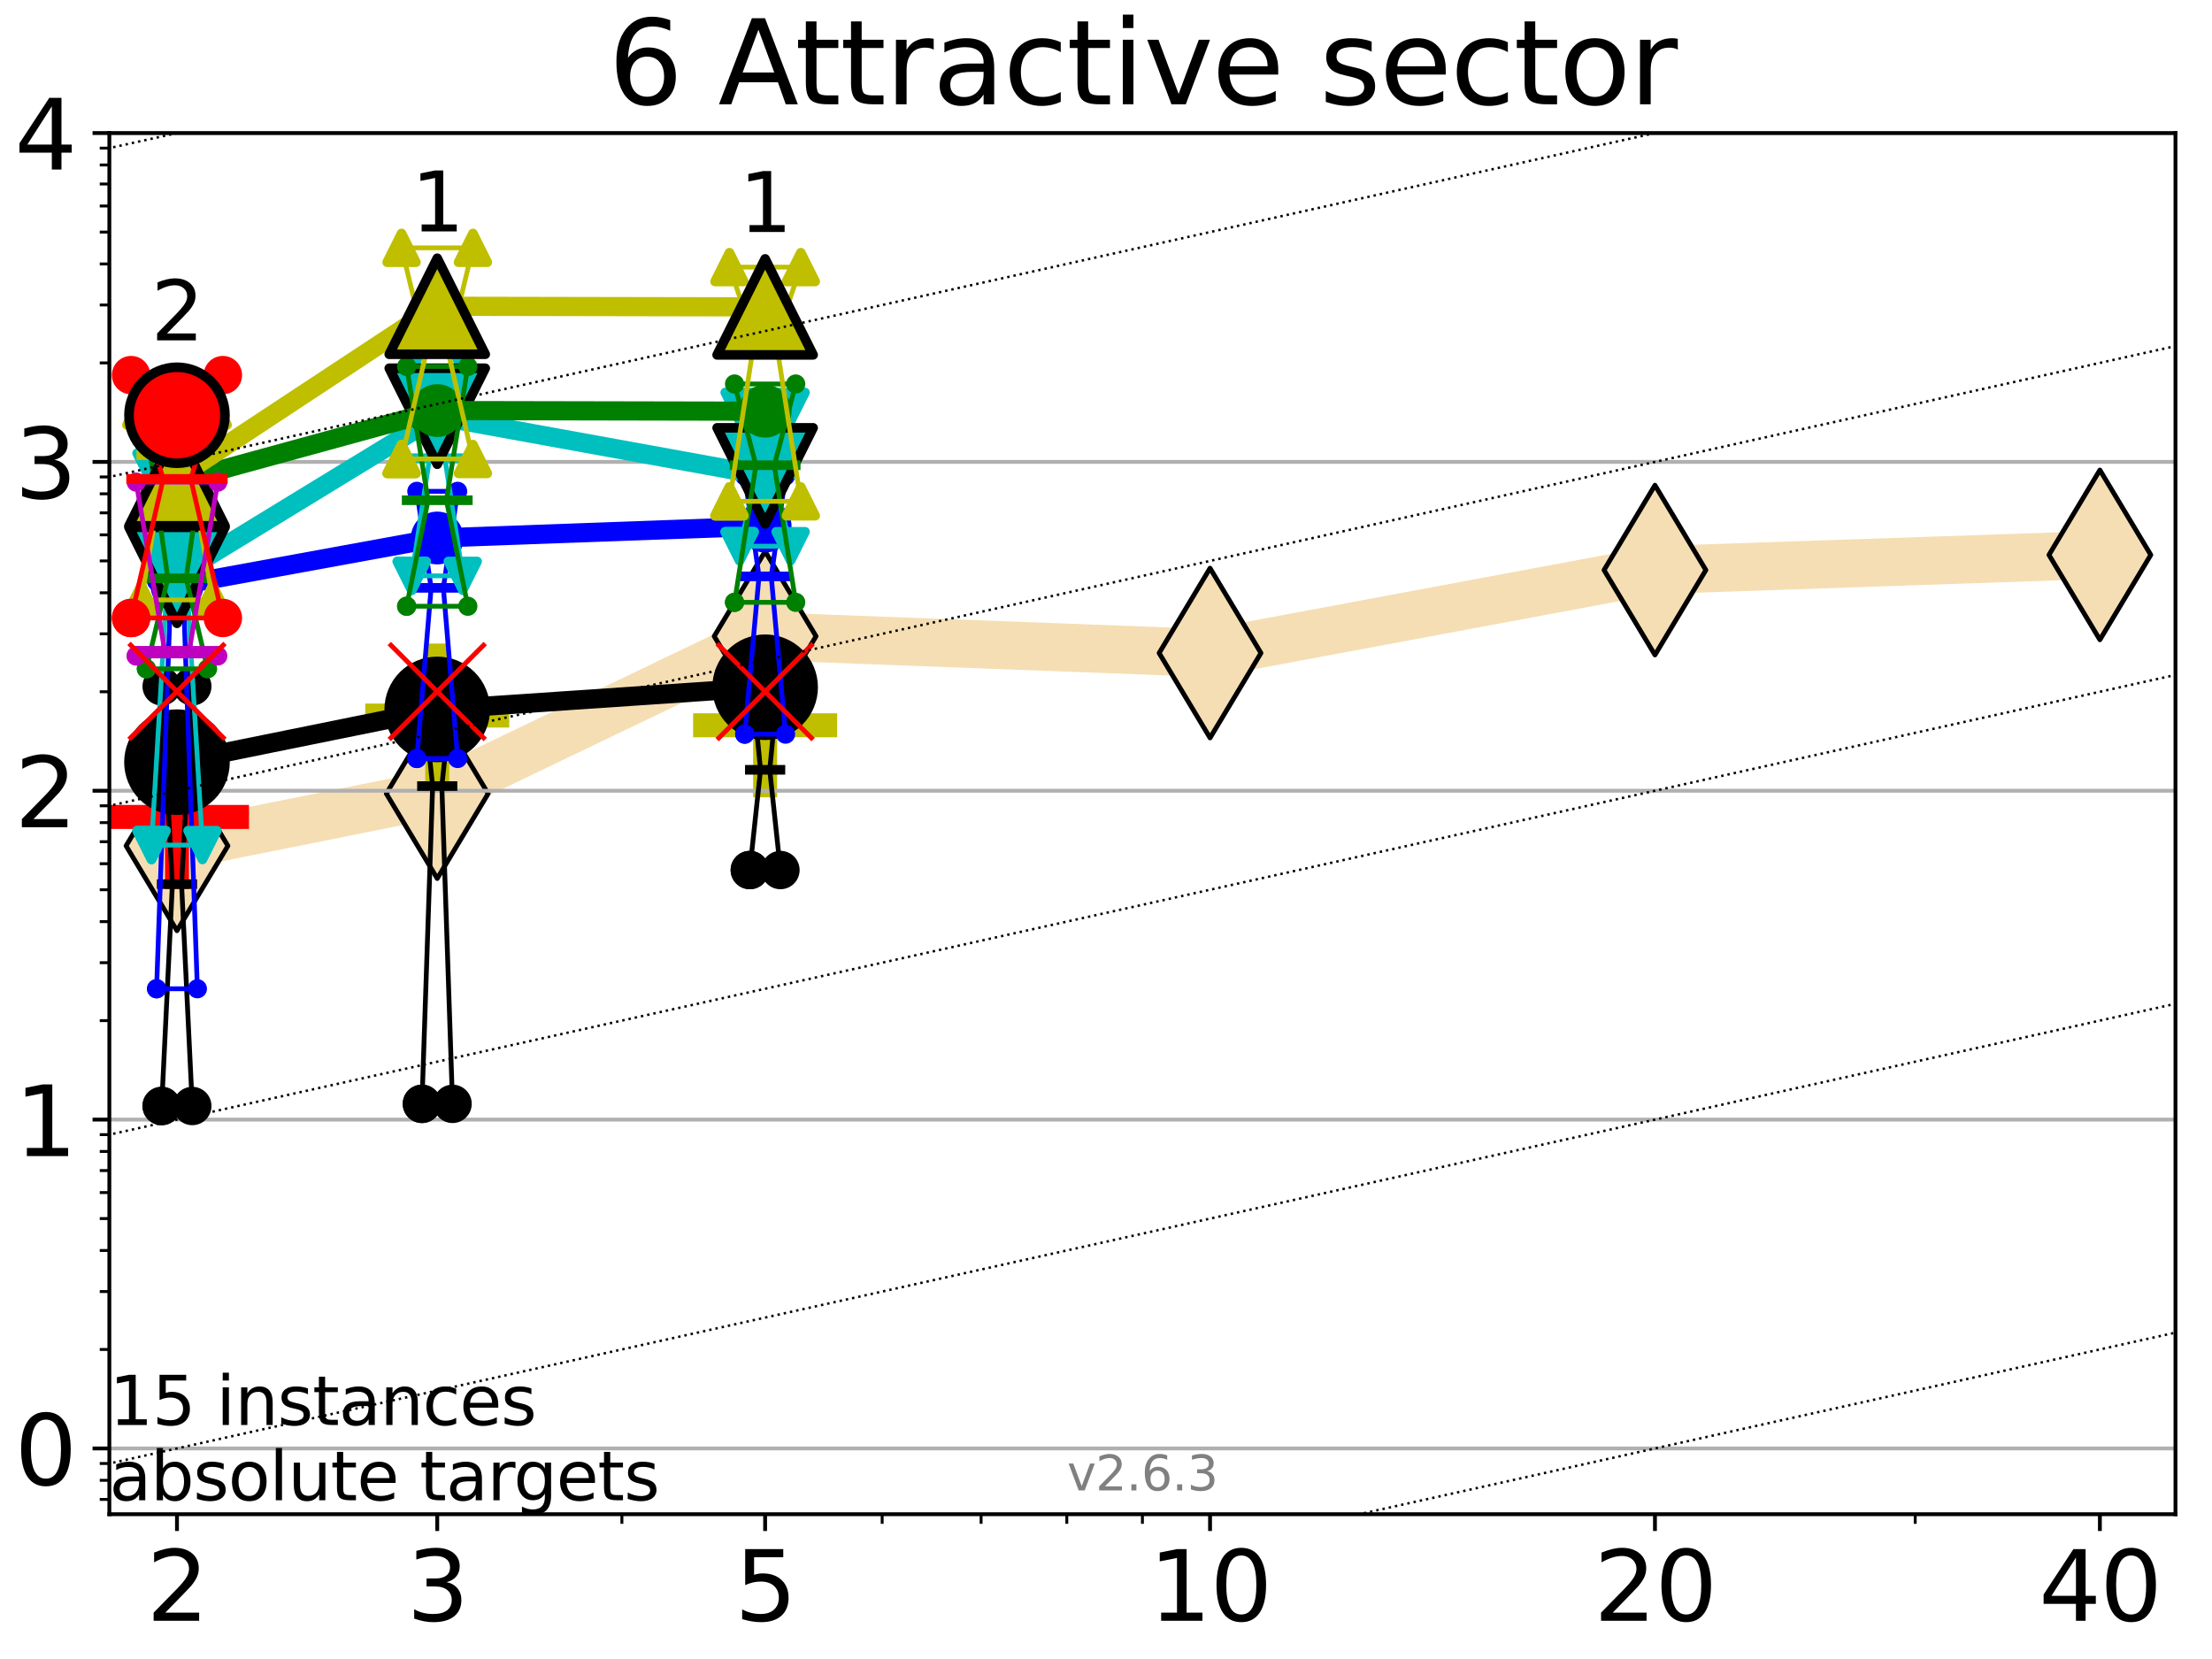 <?xml version="1.0" encoding="utf-8" standalone="no"?>
<!DOCTYPE svg PUBLIC "-//W3C//DTD SVG 1.1//EN"
  "http://www.w3.org/Graphics/SVG/1.1/DTD/svg11.dtd">
<svg xmlns:xlink="http://www.w3.org/1999/xlink" width="460.8pt" height="345.6pt" viewBox="0 0 460.8 345.6" xmlns="http://www.w3.org/2000/svg" version="1.1">
 <defs>
  <style type="text/css">*{stroke-linejoin: round; stroke-linecap: butt}</style>
 </defs>
 <g id="figure_1">
  <g id="patch_1">
   <path d="M 0 345.6 
L 460.8 345.6 
L 460.8 0 
L 0 0 
z
" style="fill: #ffffff"/>
  </g>
  <g id="axes_1">
   <g id="patch_2">
    <path d="M 22.78 315.44 
L 453.192 315.44 
L 453.192 27.72 
L 22.78 27.72 
z
" style="fill: #ffffff"/>
   </g>
   <g id="line2d_1">
    <path d="M 36.868 176.203 
L 91.085 165.331 
L 159.39 132.544 
L 252.074 136.04 
L 344.758 118.757 
L 437.443 115.596 
" clip-path="url(#p26d5bc276c)" style="fill: none; stroke: #f5deb3; stroke-width: 10; stroke-linecap: square"/>
    <defs>
     <path id="mc017ef6d1c" d="M -0 17.678 
L 10.607 0 
L 0 -17.678 
L -10.607 -0 
z
" style="stroke: #000000; stroke-linejoin: miter"/>
    </defs>
    <g clip-path="url(#p26d5bc276c)">
     <use xlink:href="#mc017ef6d1c" x="36.868" y="176.203" style="fill: #f5deb3; stroke: #000000; stroke-linejoin: miter"/>
     <use xlink:href="#mc017ef6d1c" x="91.085" y="165.331" style="fill: #f5deb3; stroke: #000000; stroke-linejoin: miter"/>
     <use xlink:href="#mc017ef6d1c" x="159.39" y="132.544" style="fill: #f5deb3; stroke: #000000; stroke-linejoin: miter"/>
     <use xlink:href="#mc017ef6d1c" x="252.074" y="136.04" style="fill: #f5deb3; stroke: #000000; stroke-linejoin: miter"/>
     <use xlink:href="#mc017ef6d1c" x="344.758" y="118.757" style="fill: #f5deb3; stroke: #000000; stroke-linejoin: miter"/>
     <use xlink:href="#mc017ef6d1c" x="437.443" y="115.596" style="fill: #f5deb3; stroke: #000000; stroke-linejoin: miter"/>
    </g>
   </g>
   <g id="line2d_2">
    <defs>
     <path id="m8ef478db55" d="M -15 0 
L 15 0 
M 0 15 
L 0 -15 
" style="stroke: #ff0000; stroke-width: 5"/>
    </defs>
    <g clip-path="url(#p26d5bc276c)">
     <use xlink:href="#m8ef478db55" x="36.868" y="170.184" style="fill: #ff0000; stroke: #ff0000; stroke-width: 5"/>
    </g>
   </g>
   <g id="line2d_3">
    <defs>
     <path id="ma204ded22f" d="M -15 0 
L 15 0 
M 0 15 
L 0 -15 
" style="stroke: #bfbf00; stroke-width: 5"/>
    </defs>
    <g clip-path="url(#p26d5bc276c)">
     <use xlink:href="#ma204ded22f" x="91.085" y="149.06" style="fill: #bfbf00; stroke: #bfbf00; stroke-width: 5"/>
    </g>
   </g>
   <g id="line2d_4">
    <g clip-path="url(#p26d5bc276c)">
     <use xlink:href="#ma204ded22f" x="159.39" y="151.083" style="fill: #bfbf00; stroke: #bfbf00; stroke-width: 5"/>
    </g>
   </g>
   <g id="matplotlib.axis_1">
    <g id="xtick_1">
     <g id="line2d_5">
      <defs>
       <path id="m594b803f61" d="M 0 0 
L 0 3.5 
" style="stroke: #000000; stroke-width: 0.8"/>
      </defs>
      <g>
       <use xlink:href="#m594b803f61" x="36.868" y="315.44" style="stroke: #000000; stroke-width: 0.8"/>
      </g>
     </g>
     <g id="text_1">
      <!-- 2 -->
      <g transform="translate(30.506 337.637) scale(0.2 -0.2)">
       <defs>
        <path id="DejaVuSans-32" d="M 1228 531 
L 3431 531 
L 3431 0 
L 469 0 
L 469 531 
Q 828 903 1448 1529 
Q 2069 2156 2228 2338 
Q 2531 2678 2651 2914 
Q 2772 3150 2772 3378 
Q 2772 3750 2511 3984 
Q 2250 4219 1831 4219 
Q 1534 4219 1204 4116 
Q 875 4013 500 3803 
L 500 4441 
Q 881 4594 1212 4672 
Q 1544 4750 1819 4750 
Q 2544 4750 2975 4387 
Q 3406 4025 3406 3419 
Q 3406 3131 3298 2873 
Q 3191 2616 2906 2266 
Q 2828 2175 2409 1742 
Q 1991 1309 1228 531 
z
" transform="scale(0.016)"/>
       </defs>
       <use xlink:href="#DejaVuSans-32"/>
      </g>
     </g>
    </g>
    <g id="xtick_2">
     <g id="line2d_6">
      <g>
       <use xlink:href="#m594b803f61" x="91.085" y="315.44" style="stroke: #000000; stroke-width: 0.8"/>
      </g>
     </g>
     <g id="text_2">
      <!-- 3 -->
      <g transform="translate(84.723 337.637) scale(0.2 -0.2)">
       <defs>
        <path id="DejaVuSans-33" d="M 2597 2516 
Q 3050 2419 3304 2112 
Q 3559 1806 3559 1356 
Q 3559 666 3084 287 
Q 2609 -91 1734 -91 
Q 1441 -91 1130 -33 
Q 819 25 488 141 
L 488 750 
Q 750 597 1062 519 
Q 1375 441 1716 441 
Q 2309 441 2620 675 
Q 2931 909 2931 1356 
Q 2931 1769 2642 2001 
Q 2353 2234 1838 2234 
L 1294 2234 
L 1294 2753 
L 1863 2753 
Q 2328 2753 2575 2939 
Q 2822 3125 2822 3475 
Q 2822 3834 2567 4026 
Q 2313 4219 1838 4219 
Q 1578 4219 1281 4162 
Q 984 4106 628 3988 
L 628 4550 
Q 988 4650 1302 4700 
Q 1616 4750 1894 4750 
Q 2613 4750 3031 4423 
Q 3450 4097 3450 3541 
Q 3450 3153 3228 2886 
Q 3006 2619 2597 2516 
z
" transform="scale(0.016)"/>
       </defs>
       <use xlink:href="#DejaVuSans-33"/>
      </g>
     </g>
    </g>
    <g id="xtick_3">
     <g id="line2d_7">
      <g>
       <use xlink:href="#m594b803f61" x="159.39" y="315.44" style="stroke: #000000; stroke-width: 0.8"/>
      </g>
     </g>
     <g id="text_3">
      <!-- 5 -->
      <g transform="translate(153.028 337.637) scale(0.2 -0.2)">
       <defs>
        <path id="DejaVuSans-35" d="M 691 4666 
L 3169 4666 
L 3169 4134 
L 1269 4134 
L 1269 2991 
Q 1406 3038 1543 3061 
Q 1681 3084 1819 3084 
Q 2600 3084 3056 2656 
Q 3513 2228 3513 1497 
Q 3513 744 3044 326 
Q 2575 -91 1722 -91 
Q 1428 -91 1123 -41 
Q 819 9 494 109 
L 494 744 
Q 775 591 1075 516 
Q 1375 441 1709 441 
Q 2250 441 2565 725 
Q 2881 1009 2881 1497 
Q 2881 1984 2565 2268 
Q 2250 2553 1709 2553 
Q 1456 2553 1204 2497 
Q 953 2441 691 2322 
L 691 4666 
z
" transform="scale(0.016)"/>
       </defs>
       <use xlink:href="#DejaVuSans-35"/>
      </g>
     </g>
    </g>
    <g id="xtick_4">
     <g id="line2d_8">
      <g>
       <use xlink:href="#m594b803f61" x="252.074" y="315.44" style="stroke: #000000; stroke-width: 0.8"/>
      </g>
     </g>
     <g id="text_4">
      <!-- 10 -->
      <g transform="translate(239.349 337.637) scale(0.2 -0.2)">
       <defs>
        <path id="DejaVuSans-31" d="M 794 531 
L 1825 531 
L 1825 4091 
L 703 3866 
L 703 4441 
L 1819 4666 
L 2450 4666 
L 2450 531 
L 3481 531 
L 3481 0 
L 794 0 
L 794 531 
z
" transform="scale(0.016)"/>
        <path id="DejaVuSans-30" d="M 2034 4250 
Q 1547 4250 1301 3770 
Q 1056 3291 1056 2328 
Q 1056 1369 1301 889 
Q 1547 409 2034 409 
Q 2525 409 2770 889 
Q 3016 1369 3016 2328 
Q 3016 3291 2770 3770 
Q 2525 4250 2034 4250 
z
M 2034 4750 
Q 2819 4750 3233 4129 
Q 3647 3509 3647 2328 
Q 3647 1150 3233 529 
Q 2819 -91 2034 -91 
Q 1250 -91 836 529 
Q 422 1150 422 2328 
Q 422 3509 836 4129 
Q 1250 4750 2034 4750 
z
" transform="scale(0.016)"/>
       </defs>
       <use xlink:href="#DejaVuSans-31"/>
       <use xlink:href="#DejaVuSans-30" x="63.623"/>
      </g>
     </g>
    </g>
    <g id="xtick_5">
     <g id="line2d_9">
      <g>
       <use xlink:href="#m594b803f61" x="344.758" y="315.44" style="stroke: #000000; stroke-width: 0.8"/>
      </g>
     </g>
     <g id="text_5">
      <!-- 20 -->
      <g transform="translate(332.033 337.637) scale(0.2 -0.2)">
       <use xlink:href="#DejaVuSans-32"/>
       <use xlink:href="#DejaVuSans-30" x="63.623"/>
      </g>
     </g>
    </g>
    <g id="xtick_6">
     <g id="line2d_10">
      <g>
       <use xlink:href="#m594b803f61" x="437.443" y="315.44" style="stroke: #000000; stroke-width: 0.8"/>
      </g>
     </g>
     <g id="text_6">
      <!-- 40 -->
      <g transform="translate(424.718 337.637) scale(0.2 -0.2)">
       <defs>
        <path id="DejaVuSans-34" d="M 2419 4116 
L 825 1625 
L 2419 1625 
L 2419 4116 
z
M 2253 4666 
L 3047 4666 
L 3047 1625 
L 3713 1625 
L 3713 1100 
L 3047 1100 
L 3047 0 
L 2419 0 
L 2419 1100 
L 313 1100 
L 313 1709 
L 2253 4666 
z
" transform="scale(0.016)"/>
       </defs>
       <use xlink:href="#DejaVuSans-34"/>
       <use xlink:href="#DejaVuSans-30" x="63.623"/>
      </g>
     </g>
    </g>
    <g id="xtick_7">
     <g id="line2d_11">
      <defs>
       <path id="m76b0dffc71" d="M 0 0 
L 0 2 
" style="stroke: #000000; stroke-width: 0.6"/>
      </defs>
      <g>
       <use xlink:href="#m76b0dffc71" x="129.552" y="315.44" style="stroke: #000000; stroke-width: 0.6"/>
      </g>
     </g>
    </g>
    <g id="xtick_8">
     <g id="line2d_12">
      <g>
       <use xlink:href="#m76b0dffc71" x="183.769" y="315.44" style="stroke: #000000; stroke-width: 0.6"/>
      </g>
     </g>
    </g>
    <g id="xtick_9">
     <g id="line2d_13">
      <g>
       <use xlink:href="#m76b0dffc71" x="204.381" y="315.44" style="stroke: #000000; stroke-width: 0.6"/>
      </g>
     </g>
    </g>
    <g id="xtick_10">
     <g id="line2d_14">
      <g>
       <use xlink:href="#m76b0dffc71" x="222.237" y="315.44" style="stroke: #000000; stroke-width: 0.6"/>
      </g>
     </g>
    </g>
    <g id="xtick_11">
     <g id="line2d_15">
      <g>
       <use xlink:href="#m76b0dffc71" x="237.986" y="315.44" style="stroke: #000000; stroke-width: 0.6"/>
      </g>
     </g>
    </g>
    <g id="xtick_12">
     <g id="line2d_16">
      <g>
       <use xlink:href="#m76b0dffc71" x="398.975" y="315.44" style="stroke: #000000; stroke-width: 0.6"/>
      </g>
     </g>
    </g>
   </g>
   <g id="matplotlib.axis_2">
    <g id="ytick_1">
     <g id="line2d_17">
      <path d="M 22.78 301.739 
L 453.192 301.739 
" clip-path="url(#p26d5bc276c)" style="fill: none; stroke: #b0b0b0; stroke-width: 0.8; stroke-linecap: square"/>
     </g>
     <g id="line2d_18">
      <defs>
       <path id="m2effa3690f" d="M 0 0 
L -3.5 0 
" style="stroke: #000000; stroke-width: 0.8"/>
      </defs>
      <g>
       <use xlink:href="#m2effa3690f" x="22.78" y="301.739" style="stroke: #000000; stroke-width: 0.8"/>
      </g>
     </g>
     <g id="text_7">
      <!-- 0 -->
      <g transform="translate(3.055 309.337) scale(0.2 -0.2)">
       <use xlink:href="#DejaVuSans-30"/>
      </g>
     </g>
    </g>
    <g id="ytick_2">
     <g id="line2d_19">
      <path d="M 22.78 233.234 
L 453.192 233.234 
" clip-path="url(#p26d5bc276c)" style="fill: none; stroke: #b0b0b0; stroke-width: 0.8; stroke-linecap: square"/>
     </g>
     <g id="line2d_20">
      <g>
       <use xlink:href="#m2effa3690f" x="22.78" y="233.234" style="stroke: #000000; stroke-width: 0.8"/>
      </g>
     </g>
     <g id="text_8">
      <!-- 1 -->
      <g transform="translate(3.055 240.833) scale(0.2 -0.2)">
       <use xlink:href="#DejaVuSans-31"/>
      </g>
     </g>
    </g>
    <g id="ytick_3">
     <g id="line2d_21">
      <path d="M 22.78 164.73 
L 453.192 164.73 
" clip-path="url(#p26d5bc276c)" style="fill: none; stroke: #b0b0b0; stroke-width: 0.8; stroke-linecap: square"/>
     </g>
     <g id="line2d_22">
      <g>
       <use xlink:href="#m2effa3690f" x="22.78" y="164.73" style="stroke: #000000; stroke-width: 0.8"/>
      </g>
     </g>
     <g id="text_9">
      <!-- 2 -->
      <g transform="translate(3.055 172.328) scale(0.2 -0.2)">
       <use xlink:href="#DejaVuSans-32"/>
      </g>
     </g>
    </g>
    <g id="ytick_4">
     <g id="line2d_23">
      <path d="M 22.78 96.225 
L 453.192 96.225 
" clip-path="url(#p26d5bc276c)" style="fill: none; stroke: #b0b0b0; stroke-width: 0.8; stroke-linecap: square"/>
     </g>
     <g id="line2d_24">
      <g>
       <use xlink:href="#m2effa3690f" x="22.78" y="96.225" style="stroke: #000000; stroke-width: 0.8"/>
      </g>
     </g>
     <g id="text_10">
      <!-- 3 -->
      <g transform="translate(3.055 103.823) scale(0.2 -0.2)">
       <use xlink:href="#DejaVuSans-33"/>
      </g>
     </g>
    </g>
    <g id="ytick_5">
     <g id="line2d_25">
      <path d="M 22.78 27.72 
L 453.192 27.72 
" clip-path="url(#p26d5bc276c)" style="fill: none; stroke: #b0b0b0; stroke-width: 0.8; stroke-linecap: square"/>
     </g>
     <g id="line2d_26">
      <g>
       <use xlink:href="#m2effa3690f" x="22.78" y="27.72" style="stroke: #000000; stroke-width: 0.8"/>
      </g>
     </g>
     <g id="text_11">
      <!-- 4 -->
      <g transform="translate(3.055 35.318) scale(0.2 -0.2)">
       <use xlink:href="#DejaVuSans-34"/>
      </g>
     </g>
    </g>
    <g id="ytick_6">
     <g id="line2d_27">
      <defs>
       <path id="m5bae05fc5b" d="M 0 0 
L -2 0 
" style="stroke: #000000; stroke-width: 0.6"/>
      </defs>
      <g>
       <use xlink:href="#m5bae05fc5b" x="22.78" y="312.351" style="stroke: #000000; stroke-width: 0.6"/>
      </g>
     </g>
    </g>
    <g id="ytick_7">
     <g id="line2d_28">
      <g>
       <use xlink:href="#m5bae05fc5b" x="22.78" y="308.378" style="stroke: #000000; stroke-width: 0.6"/>
      </g>
     </g>
    </g>
    <g id="ytick_8">
     <g id="line2d_29">
      <g>
       <use xlink:href="#m5bae05fc5b" x="22.78" y="304.874" style="stroke: #000000; stroke-width: 0.6"/>
      </g>
     </g>
    </g>
    <g id="ytick_9">
     <g id="line2d_30">
      <g>
       <use xlink:href="#m5bae05fc5b" x="22.78" y="281.117" style="stroke: #000000; stroke-width: 0.6"/>
      </g>
     </g>
    </g>
    <g id="ytick_10">
     <g id="line2d_31">
      <g>
       <use xlink:href="#m5bae05fc5b" x="22.78" y="269.054" style="stroke: #000000; stroke-width: 0.6"/>
      </g>
     </g>
    </g>
    <g id="ytick_11">
     <g id="line2d_32">
      <g>
       <use xlink:href="#m5bae05fc5b" x="22.78" y="260.495" style="stroke: #000000; stroke-width: 0.6"/>
      </g>
     </g>
    </g>
    <g id="ytick_12">
     <g id="line2d_33">
      <g>
       <use xlink:href="#m5bae05fc5b" x="22.78" y="253.856" style="stroke: #000000; stroke-width: 0.6"/>
      </g>
     </g>
    </g>
    <g id="ytick_13">
     <g id="line2d_34">
      <g>
       <use xlink:href="#m5bae05fc5b" x="22.78" y="248.432" style="stroke: #000000; stroke-width: 0.6"/>
      </g>
     </g>
    </g>
    <g id="ytick_14">
     <g id="line2d_35">
      <g>
       <use xlink:href="#m5bae05fc5b" x="22.78" y="243.846" style="stroke: #000000; stroke-width: 0.6"/>
      </g>
     </g>
    </g>
    <g id="ytick_15">
     <g id="line2d_36">
      <g>
       <use xlink:href="#m5bae05fc5b" x="22.78" y="239.873" style="stroke: #000000; stroke-width: 0.6"/>
      </g>
     </g>
    </g>
    <g id="ytick_16">
     <g id="line2d_37">
      <g>
       <use xlink:href="#m5bae05fc5b" x="22.78" y="236.369" style="stroke: #000000; stroke-width: 0.6"/>
      </g>
     </g>
    </g>
    <g id="ytick_17">
     <g id="line2d_38">
      <g>
       <use xlink:href="#m5bae05fc5b" x="22.78" y="212.612" style="stroke: #000000; stroke-width: 0.6"/>
      </g>
     </g>
    </g>
    <g id="ytick_18">
     <g id="line2d_39">
      <g>
       <use xlink:href="#m5bae05fc5b" x="22.78" y="200.549" style="stroke: #000000; stroke-width: 0.6"/>
      </g>
     </g>
    </g>
    <g id="ytick_19">
     <g id="line2d_40">
      <g>
       <use xlink:href="#m5bae05fc5b" x="22.78" y="191.99" style="stroke: #000000; stroke-width: 0.6"/>
      </g>
     </g>
    </g>
    <g id="ytick_20">
     <g id="line2d_41">
      <g>
       <use xlink:href="#m5bae05fc5b" x="22.78" y="185.352" style="stroke: #000000; stroke-width: 0.6"/>
      </g>
     </g>
    </g>
    <g id="ytick_21">
     <g id="line2d_42">
      <g>
       <use xlink:href="#m5bae05fc5b" x="22.78" y="179.927" style="stroke: #000000; stroke-width: 0.6"/>
      </g>
     </g>
    </g>
    <g id="ytick_22">
     <g id="line2d_43">
      <g>
       <use xlink:href="#m5bae05fc5b" x="22.78" y="175.341" style="stroke: #000000; stroke-width: 0.6"/>
      </g>
     </g>
    </g>
    <g id="ytick_23">
     <g id="line2d_44">
      <g>
       <use xlink:href="#m5bae05fc5b" x="22.78" y="171.368" style="stroke: #000000; stroke-width: 0.6"/>
      </g>
     </g>
    </g>
    <g id="ytick_24">
     <g id="line2d_45">
      <g>
       <use xlink:href="#m5bae05fc5b" x="22.78" y="167.864" style="stroke: #000000; stroke-width: 0.6"/>
      </g>
     </g>
    </g>
    <g id="ytick_25">
     <g id="line2d_46">
      <g>
       <use xlink:href="#m5bae05fc5b" x="22.78" y="144.108" style="stroke: #000000; stroke-width: 0.6"/>
      </g>
     </g>
    </g>
    <g id="ytick_26">
     <g id="line2d_47">
      <g>
       <use xlink:href="#m5bae05fc5b" x="22.78" y="132.044" style="stroke: #000000; stroke-width: 0.6"/>
      </g>
     </g>
    </g>
    <g id="ytick_27">
     <g id="line2d_48">
      <g>
       <use xlink:href="#m5bae05fc5b" x="22.78" y="123.486" style="stroke: #000000; stroke-width: 0.6"/>
      </g>
     </g>
    </g>
    <g id="ytick_28">
     <g id="line2d_49">
      <g>
       <use xlink:href="#m5bae05fc5b" x="22.78" y="116.847" style="stroke: #000000; stroke-width: 0.6"/>
      </g>
     </g>
    </g>
    <g id="ytick_29">
     <g id="line2d_50">
      <g>
       <use xlink:href="#m5bae05fc5b" x="22.78" y="111.422" style="stroke: #000000; stroke-width: 0.6"/>
      </g>
     </g>
    </g>
    <g id="ytick_30">
     <g id="line2d_51">
      <g>
       <use xlink:href="#m5bae05fc5b" x="22.78" y="106.836" style="stroke: #000000; stroke-width: 0.6"/>
      </g>
     </g>
    </g>
    <g id="ytick_31">
     <g id="line2d_52">
      <g>
       <use xlink:href="#m5bae05fc5b" x="22.78" y="102.864" style="stroke: #000000; stroke-width: 0.6"/>
      </g>
     </g>
    </g>
    <g id="ytick_32">
     <g id="line2d_53">
      <g>
       <use xlink:href="#m5bae05fc5b" x="22.78" y="99.359" style="stroke: #000000; stroke-width: 0.6"/>
      </g>
     </g>
    </g>
    <g id="ytick_33">
     <g id="line2d_54">
      <g>
       <use xlink:href="#m5bae05fc5b" x="22.78" y="75.603" style="stroke: #000000; stroke-width: 0.6"/>
      </g>
     </g>
    </g>
    <g id="ytick_34">
     <g id="line2d_55">
      <g>
       <use xlink:href="#m5bae05fc5b" x="22.78" y="63.54" style="stroke: #000000; stroke-width: 0.6"/>
      </g>
     </g>
    </g>
    <g id="ytick_35">
     <g id="line2d_56">
      <g>
       <use xlink:href="#m5bae05fc5b" x="22.78" y="54.981" style="stroke: #000000; stroke-width: 0.6"/>
      </g>
     </g>
    </g>
    <g id="ytick_36">
     <g id="line2d_57">
      <g>
       <use xlink:href="#m5bae05fc5b" x="22.78" y="48.342" style="stroke: #000000; stroke-width: 0.6"/>
      </g>
     </g>
    </g>
    <g id="ytick_37">
     <g id="line2d_58">
      <g>
       <use xlink:href="#m5bae05fc5b" x="22.78" y="42.918" style="stroke: #000000; stroke-width: 0.6"/>
      </g>
     </g>
    </g>
    <g id="ytick_38">
     <g id="line2d_59">
      <g>
       <use xlink:href="#m5bae05fc5b" x="22.78" y="38.332" style="stroke: #000000; stroke-width: 0.6"/>
      </g>
     </g>
    </g>
    <g id="ytick_39">
     <g id="line2d_60">
      <g>
       <use xlink:href="#m5bae05fc5b" x="22.78" y="34.359" style="stroke: #000000; stroke-width: 0.6"/>
      </g>
     </g>
    </g>
    <g id="ytick_40">
     <g id="line2d_61">
      <g>
       <use xlink:href="#m5bae05fc5b" x="22.78" y="30.855" style="stroke: #000000; stroke-width: 0.6"/>
      </g>
     </g>
    </g>
   </g>
   <g id="line2d_62">
    <path d="M 33.682 230.399 
L 35.912 184.185 
L 33.682 142.976 
L 40.054 142.976 
L 37.824 184.185 
L 40.054 230.399 
L 33.682 230.399 
" clip-path="url(#p26d5bc276c)" style="fill: none; stroke: #000000; stroke-linecap: square"/>
   </g>
   <g id="line2d_63">
    <path d="M 33.682 230.399 
L 40.054 230.399 
L 40.054 142.976 
L 33.682 142.976 
L 33.682 230.399 
" clip-path="url(#p26d5bc276c)" style="fill: none"/>
    <defs>
     <path id="mcfdb0c245c" d="M 0 3 
C 0.796 3 1.559 2.684 2.121 2.121 
C 2.684 1.559 3 0.796 3 0 
C 3 -0.796 2.684 -1.559 2.121 -2.121 
C 1.559 -2.684 0.796 -3 0 -3 
C -0.796 -3 -1.559 -2.684 -2.121 -2.121 
C -2.684 -1.559 -3 -0.796 -3 0 
C -3 0.796 -2.684 1.559 -2.121 2.121 
C -1.559 2.684 -0.796 3 0 3 
z
" style="stroke: #000000; stroke-width: 2"/>
    </defs>
    <g clip-path="url(#p26d5bc276c)">
     <use xlink:href="#mcfdb0c245c" x="33.682" y="230.399" style="stroke: #000000; stroke-width: 2"/>
     <use xlink:href="#mcfdb0c245c" x="40.054" y="230.399" style="stroke: #000000; stroke-width: 2"/>
     <use xlink:href="#mcfdb0c245c" x="40.054" y="142.976" style="stroke: #000000; stroke-width: 2"/>
     <use xlink:href="#mcfdb0c245c" x="33.682" y="142.976" style="stroke: #000000; stroke-width: 2"/>
     <use xlink:href="#mcfdb0c245c" x="33.682" y="230.399" style="stroke: #000000; stroke-width: 2"/>
    </g>
   </g>
   <g id="line2d_64">
    <path d="M 33.682 184.185 
L 40.054 184.185 
" clip-path="url(#p26d5bc276c)" style="fill: none; stroke: #000000; stroke-width: 2; stroke-linecap: square"/>
   </g>
   <g id="line2d_65">
    <path d="M 87.899 229.951 
L 90.129 163.754 
L 87.899 142.762 
L 94.271 142.762 
L 92.041 163.754 
L 94.271 229.951 
L 87.899 229.951 
" clip-path="url(#p26d5bc276c)" style="fill: none; stroke: #000000; stroke-linecap: square"/>
   </g>
   <g id="line2d_66">
    <path d="M 87.899 229.951 
L 94.271 229.951 
L 94.271 142.762 
L 87.899 142.762 
L 87.899 229.951 
" clip-path="url(#p26d5bc276c)" style="fill: none"/>
    <g clip-path="url(#p26d5bc276c)">
     <use xlink:href="#mcfdb0c245c" x="87.899" y="229.951" style="stroke: #000000; stroke-width: 2"/>
     <use xlink:href="#mcfdb0c245c" x="94.271" y="229.951" style="stroke: #000000; stroke-width: 2"/>
     <use xlink:href="#mcfdb0c245c" x="94.271" y="142.762" style="stroke: #000000; stroke-width: 2"/>
     <use xlink:href="#mcfdb0c245c" x="87.899" y="142.762" style="stroke: #000000; stroke-width: 2"/>
     <use xlink:href="#mcfdb0c245c" x="87.899" y="229.951" style="stroke: #000000; stroke-width: 2"/>
    </g>
   </g>
   <g id="line2d_67">
    <path d="M 87.899 163.754 
L 94.271 163.754 
" clip-path="url(#p26d5bc276c)" style="fill: none; stroke: #000000; stroke-width: 2; stroke-linecap: square"/>
   </g>
   <g id="line2d_68">
    <path d="M 156.204 181.245 
L 158.434 160.365 
L 156.204 137.499 
L 162.576 137.499 
L 160.346 160.365 
L 162.576 181.245 
L 156.204 181.245 
" clip-path="url(#p26d5bc276c)" style="fill: none; stroke: #000000; stroke-linecap: square"/>
   </g>
   <g id="line2d_69">
    <path d="M 156.204 181.245 
L 162.576 181.245 
L 162.576 137.499 
L 156.204 137.499 
L 156.204 181.245 
" clip-path="url(#p26d5bc276c)" style="fill: none"/>
    <g clip-path="url(#p26d5bc276c)">
     <use xlink:href="#mcfdb0c245c" x="156.204" y="181.245" style="stroke: #000000; stroke-width: 2"/>
     <use xlink:href="#mcfdb0c245c" x="162.576" y="181.245" style="stroke: #000000; stroke-width: 2"/>
     <use xlink:href="#mcfdb0c245c" x="162.576" y="137.499" style="stroke: #000000; stroke-width: 2"/>
     <use xlink:href="#mcfdb0c245c" x="156.204" y="137.499" style="stroke: #000000; stroke-width: 2"/>
     <use xlink:href="#mcfdb0c245c" x="156.204" y="181.245" style="stroke: #000000; stroke-width: 2"/>
    </g>
   </g>
   <g id="line2d_70">
    <path d="M 156.204 160.365 
L 162.576 160.365 
" clip-path="url(#p26d5bc276c)" style="fill: none; stroke: #000000; stroke-width: 2; stroke-linecap: square"/>
   </g>
   <g id="line2d_71">
    <path d="M 36.868 158.769 
L 91.085 147.786 
" clip-path="url(#p26d5bc276c)" style="fill: none; stroke: #000000; stroke-width: 4; stroke-linecap: square"/>
   </g>
   <g id="line2d_72">
    <path d="M 91.085 147.786 
L 159.39 143.167 
" clip-path="url(#p26d5bc276c)" style="fill: none; stroke: #000000; stroke-width: 4; stroke-linecap: square"/>
   </g>
   <g id="line2d_73">
    <path d="M 36.868 158.769 
L 91.085 147.786 
L 159.39 143.167 
" clip-path="url(#p26d5bc276c)" style="fill: none"/>
    <defs>
     <path id="m4411a4dd89" d="M 0 10 
C 2.652 10 5.196 8.946 7.071 7.071 
C 8.946 5.196 10 2.652 10 0 
C 10 -2.652 8.946 -5.196 7.071 -7.071 
C 5.196 -8.946 2.652 -10 0 -10 
C -2.652 -10 -5.196 -8.946 -7.071 -7.071 
C -8.946 -5.196 -10 -2.652 -10 0 
C -10 2.652 -8.946 5.196 -7.071 7.071 
C -5.196 8.946 -2.652 10 0 10 
z
" style="stroke: #000000; stroke-width: 2"/>
    </defs>
    <g clip-path="url(#p26d5bc276c)">
     <use xlink:href="#m4411a4dd89" x="36.868" y="158.769" style="stroke: #000000; stroke-width: 2"/>
     <use xlink:href="#m4411a4dd89" x="91.085" y="147.786" style="stroke: #000000; stroke-width: 2"/>
     <use xlink:href="#m4411a4dd89" x="159.39" y="143.167" style="stroke: #000000; stroke-width: 2"/>
    </g>
   </g>
   <g id="line2d_74">
    <path d="M 32.62 205.974 
L 35.594 122.247 
L 32.62 121.093 
L 41.116 121.093 
L 38.143 122.247 
L 41.116 205.974 
L 32.62 205.974 
" clip-path="url(#p26d5bc276c)" style="fill: none; stroke: #0000ff; stroke-linecap: square"/>
   </g>
   <g id="line2d_75">
    <path d="M 32.62 205.974 
L 41.116 205.974 
L 41.116 121.093 
L 32.62 121.093 
L 32.62 205.974 
" clip-path="url(#p26d5bc276c)" style="fill: none"/>
    <defs>
     <path id="mff182a8487" d="M 0 1.5 
C 0.398 1.5 0.779 1.342 1.061 1.061 
C 1.342 0.779 1.5 0.398 1.5 0 
C 1.5 -0.398 1.342 -0.779 1.061 -1.061 
C 0.779 -1.342 0.398 -1.5 0 -1.5 
C -0.398 -1.5 -0.779 -1.342 -1.061 -1.061 
C -1.342 -0.779 -1.5 -0.398 -1.5 0 
C -1.5 0.398 -1.342 0.779 -1.061 1.061 
C -0.779 1.342 -0.398 1.5 0 1.5 
z
" style="stroke: #0000ff"/>
    </defs>
    <g clip-path="url(#p26d5bc276c)">
     <use xlink:href="#mff182a8487" x="32.62" y="205.974" style="fill: #0000ff; stroke: #0000ff"/>
     <use xlink:href="#mff182a8487" x="41.116" y="205.974" style="fill: #0000ff; stroke: #0000ff"/>
     <use xlink:href="#mff182a8487" x="41.116" y="121.093" style="fill: #0000ff; stroke: #0000ff"/>
     <use xlink:href="#mff182a8487" x="32.62" y="121.093" style="fill: #0000ff; stroke: #0000ff"/>
     <use xlink:href="#mff182a8487" x="32.62" y="205.974" style="fill: #0000ff; stroke: #0000ff"/>
    </g>
   </g>
   <g id="line2d_76">
    <path d="M 32.62 122.247 
L 41.116 122.247 
" clip-path="url(#p26d5bc276c)" style="fill: none; stroke: #0000ff; stroke-width: 2; stroke-linecap: square"/>
   </g>
   <g id="line2d_77">
    <path d="M 86.837 158.012 
L 89.811 122.462 
L 86.837 102.354 
L 95.333 102.354 
L 92.359 122.462 
L 95.333 158.012 
L 86.837 158.012 
" clip-path="url(#p26d5bc276c)" style="fill: none; stroke: #0000ff; stroke-linecap: square"/>
   </g>
   <g id="line2d_78">
    <path d="M 86.837 158.012 
L 95.333 158.012 
L 95.333 102.354 
L 86.837 102.354 
L 86.837 158.012 
" clip-path="url(#p26d5bc276c)" style="fill: none"/>
    <g clip-path="url(#p26d5bc276c)">
     <use xlink:href="#mff182a8487" x="86.837" y="158.012" style="fill: #0000ff; stroke: #0000ff"/>
     <use xlink:href="#mff182a8487" x="95.333" y="158.012" style="fill: #0000ff; stroke: #0000ff"/>
     <use xlink:href="#mff182a8487" x="95.333" y="102.354" style="fill: #0000ff; stroke: #0000ff"/>
     <use xlink:href="#mff182a8487" x="86.837" y="102.354" style="fill: #0000ff; stroke: #0000ff"/>
     <use xlink:href="#mff182a8487" x="86.837" y="158.012" style="fill: #0000ff; stroke: #0000ff"/>
    </g>
   </g>
   <g id="line2d_79">
    <path d="M 86.837 122.462 
L 95.333 122.462 
" clip-path="url(#p26d5bc276c)" style="fill: none; stroke: #0000ff; stroke-width: 2; stroke-linecap: square"/>
   </g>
   <g id="line2d_80">
    <path d="M 155.142 152.935 
L 158.116 120.074 
L 155.142 99.157 
L 163.638 99.157 
L 160.665 120.074 
L 163.638 152.935 
L 155.142 152.935 
" clip-path="url(#p26d5bc276c)" style="fill: none; stroke: #0000ff; stroke-linecap: square"/>
   </g>
   <g id="line2d_81">
    <path d="M 155.142 152.935 
L 163.638 152.935 
L 163.638 99.157 
L 155.142 99.157 
L 155.142 152.935 
" clip-path="url(#p26d5bc276c)" style="fill: none"/>
    <g clip-path="url(#p26d5bc276c)">
     <use xlink:href="#mff182a8487" x="155.142" y="152.935" style="fill: #0000ff; stroke: #0000ff"/>
     <use xlink:href="#mff182a8487" x="163.638" y="152.935" style="fill: #0000ff; stroke: #0000ff"/>
     <use xlink:href="#mff182a8487" x="163.638" y="99.157" style="fill: #0000ff; stroke: #0000ff"/>
     <use xlink:href="#mff182a8487" x="155.142" y="99.157" style="fill: #0000ff; stroke: #0000ff"/>
     <use xlink:href="#mff182a8487" x="155.142" y="152.935" style="fill: #0000ff; stroke: #0000ff"/>
    </g>
   </g>
   <g id="line2d_82">
    <path d="M 155.142 120.074 
L 163.638 120.074 
" clip-path="url(#p26d5bc276c)" style="fill: none; stroke: #0000ff; stroke-width: 2; stroke-linecap: square"/>
   </g>
   <g id="line2d_83">
    <path d="M 36.868 121.977 
L 91.085 112.074 
" clip-path="url(#p26d5bc276c)" style="fill: none; stroke: #0000ff; stroke-width: 4; stroke-linecap: square"/>
   </g>
   <g id="line2d_84">
    <path d="M 91.085 112.074 
L 159.39 109.598 
" clip-path="url(#p26d5bc276c)" style="fill: none; stroke: #0000ff; stroke-width: 4; stroke-linecap: square"/>
   </g>
   <g id="line2d_85">
    <path d="M 36.868 121.977 
L 91.085 112.074 
L 159.39 109.598 
" clip-path="url(#p26d5bc276c)" style="fill: none"/>
    <defs>
     <path id="m651da0ed9b" d="M 0 5 
C 1.326 5 2.598 4.473 3.536 3.536 
C 4.473 2.598 5 1.326 5 0 
C 5 -1.326 4.473 -2.598 3.536 -3.536 
C 2.598 -4.473 1.326 -5 0 -5 
C -1.326 -5 -2.598 -4.473 -3.536 -3.536 
C -4.473 -2.598 -5 -1.326 -5 0 
C -5 1.326 -4.473 2.598 -3.536 3.536 
C -2.598 4.473 -1.326 5 0 5 
z
" style="stroke: #0000ff"/>
    </defs>
    <g clip-path="url(#p26d5bc276c)">
     <use xlink:href="#m651da0ed9b" x="36.868" y="121.977" style="fill: #0000ff; stroke: #0000ff"/>
     <use xlink:href="#m651da0ed9b" x="91.085" y="112.074" style="fill: #0000ff; stroke: #0000ff"/>
     <use xlink:href="#m651da0ed9b" x="159.39" y="109.598" style="fill: #0000ff; stroke: #0000ff"/>
    </g>
   </g>
   <g id="line2d_86">
    <path d="M 31.558 176.04 
L 35.275 113.608 
L 31.558 97.412 
L 42.178 97.412 
L 38.461 113.608 
L 42.178 176.04 
L 31.558 176.04 
" clip-path="url(#p26d5bc276c)" style="fill: none; stroke: #00bfbf; stroke-linecap: square"/>
   </g>
   <g id="line2d_87">
    <path d="M 31.558 176.04 
L 42.178 176.04 
L 42.178 97.412 
L 31.558 97.412 
L 31.558 176.04 
" clip-path="url(#p26d5bc276c)" style="fill: none"/>
    <defs>
     <path id="m8c6c312f0a" d="M -0 3 
L 3 -3 
L -3 -3 
z
" style="stroke: #00bfbf; stroke-width: 2; stroke-linejoin: miter"/>
    </defs>
    <g clip-path="url(#p26d5bc276c)">
     <use xlink:href="#m8c6c312f0a" x="31.558" y="176.04" style="fill: #00bfbf; stroke: #00bfbf; stroke-width: 2; stroke-linejoin: miter"/>
     <use xlink:href="#m8c6c312f0a" x="42.178" y="176.04" style="fill: #00bfbf; stroke: #00bfbf; stroke-width: 2; stroke-linejoin: miter"/>
     <use xlink:href="#m8c6c312f0a" x="42.178" y="97.412" style="fill: #00bfbf; stroke: #00bfbf; stroke-width: 2; stroke-linejoin: miter"/>
     <use xlink:href="#m8c6c312f0a" x="31.558" y="97.412" style="fill: #00bfbf; stroke: #00bfbf; stroke-width: 2; stroke-linejoin: miter"/>
     <use xlink:href="#m8c6c312f0a" x="31.558" y="176.04" style="fill: #00bfbf; stroke: #00bfbf; stroke-width: 2; stroke-linejoin: miter"/>
    </g>
   </g>
   <g id="line2d_88">
    <path d="M 31.558 113.608 
L 42.178 113.608 
" clip-path="url(#p26d5bc276c)" style="fill: none; stroke: #00bfbf; stroke-width: 2; stroke-linecap: square"/>
   </g>
   <g id="line2d_89">
    <path d="M 85.775 119.959 
L 89.492 95.451 
L 85.775 74.109 
L 96.395 74.109 
L 92.678 95.451 
L 96.395 119.959 
L 85.775 119.959 
" clip-path="url(#p26d5bc276c)" style="fill: none; stroke: #00bfbf; stroke-linecap: square"/>
   </g>
   <g id="line2d_90">
    <path d="M 85.775 119.959 
L 96.395 119.959 
L 96.395 74.109 
L 85.775 74.109 
L 85.775 119.959 
" clip-path="url(#p26d5bc276c)" style="fill: none"/>
    <g clip-path="url(#p26d5bc276c)">
     <use xlink:href="#m8c6c312f0a" x="85.775" y="119.959" style="fill: #00bfbf; stroke: #00bfbf; stroke-width: 2; stroke-linejoin: miter"/>
     <use xlink:href="#m8c6c312f0a" x="96.395" y="119.959" style="fill: #00bfbf; stroke: #00bfbf; stroke-width: 2; stroke-linejoin: miter"/>
     <use xlink:href="#m8c6c312f0a" x="96.395" y="74.109" style="fill: #00bfbf; stroke: #00bfbf; stroke-width: 2; stroke-linejoin: miter"/>
     <use xlink:href="#m8c6c312f0a" x="85.775" y="74.109" style="fill: #00bfbf; stroke: #00bfbf; stroke-width: 2; stroke-linejoin: miter"/>
     <use xlink:href="#m8c6c312f0a" x="85.775" y="119.959" style="fill: #00bfbf; stroke: #00bfbf; stroke-width: 2; stroke-linejoin: miter"/>
    </g>
   </g>
   <g id="line2d_91">
    <path d="M 85.775 95.451 
L 96.395 95.451 
" clip-path="url(#p26d5bc276c)" style="fill: none; stroke: #00bfbf; stroke-width: 2; stroke-linecap: square"/>
   </g>
   <g id="line2d_92">
    <path d="M 154.08 113.777 
L 157.797 98.725 
L 154.08 84.764 
L 164.7 84.764 
L 160.983 98.725 
L 164.7 113.777 
L 154.08 113.777 
" clip-path="url(#p26d5bc276c)" style="fill: none; stroke: #00bfbf; stroke-linecap: square"/>
   </g>
   <g id="line2d_93">
    <path d="M 154.08 113.777 
L 164.7 113.777 
L 164.7 84.764 
L 154.08 84.764 
L 154.08 113.777 
" clip-path="url(#p26d5bc276c)" style="fill: none"/>
    <g clip-path="url(#p26d5bc276c)">
     <use xlink:href="#m8c6c312f0a" x="154.08" y="113.777" style="fill: #00bfbf; stroke: #00bfbf; stroke-width: 2; stroke-linejoin: miter"/>
     <use xlink:href="#m8c6c312f0a" x="164.7" y="113.777" style="fill: #00bfbf; stroke: #00bfbf; stroke-width: 2; stroke-linejoin: miter"/>
     <use xlink:href="#m8c6c312f0a" x="164.7" y="84.764" style="fill: #00bfbf; stroke: #00bfbf; stroke-width: 2; stroke-linejoin: miter"/>
     <use xlink:href="#m8c6c312f0a" x="154.08" y="84.764" style="fill: #00bfbf; stroke: #00bfbf; stroke-width: 2; stroke-linejoin: miter"/>
     <use xlink:href="#m8c6c312f0a" x="154.08" y="113.777" style="fill: #00bfbf; stroke: #00bfbf; stroke-width: 2; stroke-linejoin: miter"/>
    </g>
   </g>
   <g id="line2d_94">
    <path d="M 154.08 98.725 
L 164.7 98.725 
" clip-path="url(#p26d5bc276c)" style="fill: none; stroke: #00bfbf; stroke-width: 2; stroke-linecap: square"/>
   </g>
   <g id="line2d_95">
    <path d="M 36.868 119.849 
L 91.085 86.711 
" clip-path="url(#p26d5bc276c)" style="fill: none; stroke: #00bfbf; stroke-width: 4; stroke-linecap: square"/>
   </g>
   <g id="line2d_96">
    <path d="M 91.085 86.711 
L 159.39 99.125 
" clip-path="url(#p26d5bc276c)" style="fill: none; stroke: #00bfbf; stroke-width: 4; stroke-linecap: square"/>
   </g>
   <g id="line2d_97">
    <path d="M 36.868 119.849 
L 91.085 86.711 
L 159.39 99.125 
" clip-path="url(#p26d5bc276c)" style="fill: none"/>
    <defs>
     <path id="m7473708f5d" d="M -0 10 
L 10 -10 
L -10 -10 
z
" style="stroke: #000000; stroke-width: 2; stroke-linejoin: miter"/>
    </defs>
    <g clip-path="url(#p26d5bc276c)">
     <use xlink:href="#m7473708f5d" x="36.868" y="119.849" style="fill: #00bfbf; stroke: #000000; stroke-width: 2; stroke-linejoin: miter"/>
     <use xlink:href="#m7473708f5d" x="91.085" y="86.711" style="fill: #00bfbf; stroke: #000000; stroke-width: 2; stroke-linejoin: miter"/>
     <use xlink:href="#m7473708f5d" x="159.39" y="99.125" style="fill: #00bfbf; stroke: #000000; stroke-width: 2; stroke-linejoin: miter"/>
    </g>
   </g>
   <g id="line2d_98">
    <path d="M 30.496 139.325 
L 34.957 120.481 
L 30.496 88.762 
L 43.24 88.762 
L 38.78 120.481 
L 43.24 139.325 
L 30.496 139.325 
" clip-path="url(#p26d5bc276c)" style="fill: none; stroke: #008000; stroke-linecap: square"/>
   </g>
   <g id="line2d_99">
    <path d="M 30.496 139.325 
L 43.24 139.325 
L 43.24 88.762 
L 30.496 88.762 
L 30.496 139.325 
" clip-path="url(#p26d5bc276c)" style="fill: none"/>
    <defs>
     <path id="mb034a3c5ca" d="M 0 1.5 
C 0.398 1.5 0.779 1.342 1.061 1.061 
C 1.342 0.779 1.5 0.398 1.5 0 
C 1.5 -0.398 1.342 -0.779 1.061 -1.061 
C 0.779 -1.342 0.398 -1.5 0 -1.5 
C -0.398 -1.5 -0.779 -1.342 -1.061 -1.061 
C -1.342 -0.779 -1.5 -0.398 -1.5 0 
C -1.5 0.398 -1.342 0.779 -1.061 1.061 
C -0.779 1.342 -0.398 1.5 0 1.5 
z
" style="stroke: #008000"/>
    </defs>
    <g clip-path="url(#p26d5bc276c)">
     <use xlink:href="#mb034a3c5ca" x="30.496" y="139.325" style="fill: #008000; stroke: #008000"/>
     <use xlink:href="#mb034a3c5ca" x="43.24" y="139.325" style="fill: #008000; stroke: #008000"/>
     <use xlink:href="#mb034a3c5ca" x="43.24" y="88.762" style="fill: #008000; stroke: #008000"/>
     <use xlink:href="#mb034a3c5ca" x="30.496" y="88.762" style="fill: #008000; stroke: #008000"/>
     <use xlink:href="#mb034a3c5ca" x="30.496" y="139.325" style="fill: #008000; stroke: #008000"/>
    </g>
   </g>
   <g id="line2d_100">
    <path d="M 30.496 120.481 
L 43.24 120.481 
" clip-path="url(#p26d5bc276c)" style="fill: none; stroke: #008000; stroke-width: 2; stroke-linecap: square"/>
   </g>
   <g id="line2d_101">
    <path d="M 84.713 126.291 
L 89.173 104.207 
L 84.713 76.345 
L 97.457 76.345 
L 92.997 104.207 
L 97.457 126.291 
L 84.713 126.291 
" clip-path="url(#p26d5bc276c)" style="fill: none; stroke: #008000; stroke-linecap: square"/>
   </g>
   <g id="line2d_102">
    <path d="M 84.713 126.291 
L 97.457 126.291 
L 97.457 76.345 
L 84.713 76.345 
L 84.713 126.291 
" clip-path="url(#p26d5bc276c)" style="fill: none"/>
    <g clip-path="url(#p26d5bc276c)">
     <use xlink:href="#mb034a3c5ca" x="84.713" y="126.291" style="fill: #008000; stroke: #008000"/>
     <use xlink:href="#mb034a3c5ca" x="97.457" y="126.291" style="fill: #008000; stroke: #008000"/>
     <use xlink:href="#mb034a3c5ca" x="97.457" y="76.345" style="fill: #008000; stroke: #008000"/>
     <use xlink:href="#mb034a3c5ca" x="84.713" y="76.345" style="fill: #008000; stroke: #008000"/>
     <use xlink:href="#mb034a3c5ca" x="84.713" y="126.291" style="fill: #008000; stroke: #008000"/>
    </g>
   </g>
   <g id="line2d_103">
    <path d="M 84.713 104.207 
L 97.457 104.207 
" clip-path="url(#p26d5bc276c)" style="fill: none; stroke: #008000; stroke-width: 2; stroke-linecap: square"/>
   </g>
   <g id="line2d_104">
    <path d="M 153.018 125.477 
L 157.478 96.911 
L 153.018 79.996 
L 165.762 79.996 
L 161.302 96.911 
L 165.762 125.477 
L 153.018 125.477 
" clip-path="url(#p26d5bc276c)" style="fill: none; stroke: #008000; stroke-linecap: square"/>
   </g>
   <g id="line2d_105">
    <path d="M 153.018 125.477 
L 165.762 125.477 
L 165.762 79.996 
L 153.018 79.996 
L 153.018 125.477 
" clip-path="url(#p26d5bc276c)" style="fill: none"/>
    <g clip-path="url(#p26d5bc276c)">
     <use xlink:href="#mb034a3c5ca" x="153.018" y="125.477" style="fill: #008000; stroke: #008000"/>
     <use xlink:href="#mb034a3c5ca" x="165.762" y="125.477" style="fill: #008000; stroke: #008000"/>
     <use xlink:href="#mb034a3c5ca" x="165.762" y="79.996" style="fill: #008000; stroke: #008000"/>
     <use xlink:href="#mb034a3c5ca" x="153.018" y="79.996" style="fill: #008000; stroke: #008000"/>
     <use xlink:href="#mb034a3c5ca" x="153.018" y="125.477" style="fill: #008000; stroke: #008000"/>
    </g>
   </g>
   <g id="line2d_106">
    <path d="M 153.018 96.911 
L 165.762 96.911 
" clip-path="url(#p26d5bc276c)" style="fill: none; stroke: #008000; stroke-width: 2; stroke-linecap: square"/>
   </g>
   <g id="line2d_107">
    <path d="M 36.868 100.379 
L 91.085 85.525 
" clip-path="url(#p26d5bc276c)" style="fill: none; stroke: #008000; stroke-width: 4; stroke-linecap: square"/>
   </g>
   <g id="line2d_108">
    <path d="M 91.085 85.525 
L 159.39 85.659 
" clip-path="url(#p26d5bc276c)" style="fill: none; stroke: #008000; stroke-width: 4; stroke-linecap: square"/>
   </g>
   <g id="line2d_109">
    <path d="M 36.868 100.379 
L 91.085 85.525 
L 159.39 85.659 
" clip-path="url(#p26d5bc276c)" style="fill: none"/>
    <defs>
     <path id="mc1764c0d38" d="M 0 5 
C 1.326 5 2.598 4.473 3.536 3.536 
C 4.473 2.598 5 1.326 5 0 
C 5 -1.326 4.473 -2.598 3.536 -3.536 
C 2.598 -4.473 1.326 -5 0 -5 
C -1.326 -5 -2.598 -4.473 -3.536 -3.536 
C -4.473 -2.598 -5 -1.326 -5 0 
C -5 1.326 -4.473 2.598 -3.536 3.536 
C -2.598 4.473 -1.326 5 0 5 
z
" style="stroke: #008000"/>
    </defs>
    <g clip-path="url(#p26d5bc276c)">
     <use xlink:href="#mc1764c0d38" x="36.868" y="100.379" style="fill: #008000; stroke: #008000"/>
     <use xlink:href="#mc1764c0d38" x="91.085" y="85.525" style="fill: #008000; stroke: #008000"/>
     <use xlink:href="#mc1764c0d38" x="159.39" y="85.659" style="fill: #008000; stroke: #008000"/>
    </g>
   </g>
   <g id="line2d_110">
    <path d="M 29.434 124.972 
L 34.638 94.816 
L 29.434 85.519 
L 44.303 85.519 
L 39.099 94.816 
L 44.303 124.972 
L 29.434 124.972 
" clip-path="url(#p26d5bc276c)" style="fill: none; stroke: #bfbf00; stroke-linecap: square"/>
   </g>
   <g id="line2d_111">
    <path d="M 29.434 124.972 
L 44.303 124.972 
L 44.303 85.519 
L 29.434 85.519 
L 29.434 124.972 
" clip-path="url(#p26d5bc276c)" style="fill: none"/>
    <defs>
     <path id="me1aae96c8d" d="M 0 -3 
L -3 3 
L 3 3 
z
" style="stroke: #bfbf00; stroke-width: 2; stroke-linejoin: miter"/>
    </defs>
    <g clip-path="url(#p26d5bc276c)">
     <use xlink:href="#me1aae96c8d" x="29.434" y="124.972" style="fill: #bfbf00; stroke: #bfbf00; stroke-width: 2; stroke-linejoin: miter"/>
     <use xlink:href="#me1aae96c8d" x="44.303" y="124.972" style="fill: #bfbf00; stroke: #bfbf00; stroke-width: 2; stroke-linejoin: miter"/>
     <use xlink:href="#me1aae96c8d" x="44.303" y="85.519" style="fill: #bfbf00; stroke: #bfbf00; stroke-width: 2; stroke-linejoin: miter"/>
     <use xlink:href="#me1aae96c8d" x="29.434" y="85.519" style="fill: #bfbf00; stroke: #bfbf00; stroke-width: 2; stroke-linejoin: miter"/>
     <use xlink:href="#me1aae96c8d" x="29.434" y="124.972" style="fill: #bfbf00; stroke: #bfbf00; stroke-width: 2; stroke-linejoin: miter"/>
    </g>
   </g>
   <g id="line2d_112">
    <path d="M 29.434 94.816 
L 44.303 94.816 
" clip-path="url(#p26d5bc276c)" style="fill: none; stroke: #bfbf00; stroke-width: 2; stroke-linecap: square"/>
   </g>
   <g id="line2d_113">
    <path d="M 83.651 95.614 
L 88.855 73.139 
L 83.651 51.632 
L 98.519 51.632 
L 93.315 73.139 
L 98.519 95.614 
L 83.651 95.614 
" clip-path="url(#p26d5bc276c)" style="fill: none; stroke: #bfbf00; stroke-linecap: square"/>
   </g>
   <g id="line2d_114">
    <path d="M 83.651 95.614 
L 98.519 95.614 
L 98.519 51.632 
L 83.651 51.632 
L 83.651 95.614 
" clip-path="url(#p26d5bc276c)" style="fill: none"/>
    <g clip-path="url(#p26d5bc276c)">
     <use xlink:href="#me1aae96c8d" x="83.651" y="95.614" style="fill: #bfbf00; stroke: #bfbf00; stroke-width: 2; stroke-linejoin: miter"/>
     <use xlink:href="#me1aae96c8d" x="98.519" y="95.614" style="fill: #bfbf00; stroke: #bfbf00; stroke-width: 2; stroke-linejoin: miter"/>
     <use xlink:href="#me1aae96c8d" x="98.519" y="51.632" style="fill: #bfbf00; stroke: #bfbf00; stroke-width: 2; stroke-linejoin: miter"/>
     <use xlink:href="#me1aae96c8d" x="83.651" y="51.632" style="fill: #bfbf00; stroke: #bfbf00; stroke-width: 2; stroke-linejoin: miter"/>
     <use xlink:href="#me1aae96c8d" x="83.651" y="95.614" style="fill: #bfbf00; stroke: #bfbf00; stroke-width: 2; stroke-linejoin: miter"/>
    </g>
   </g>
   <g id="line2d_115">
    <path d="M 83.651 73.139 
L 98.519 73.139 
" clip-path="url(#p26d5bc276c)" style="fill: none; stroke: #bfbf00; stroke-width: 2; stroke-linecap: square"/>
   </g>
   <g id="line2d_116">
    <path d="M 151.956 104.437 
L 157.16 70.673 
L 151.956 55.643 
L 166.824 55.643 
L 161.62 70.673 
L 166.824 104.437 
L 151.956 104.437 
" clip-path="url(#p26d5bc276c)" style="fill: none; stroke: #bfbf00; stroke-linecap: square"/>
   </g>
   <g id="line2d_117">
    <path d="M 151.956 104.437 
L 166.824 104.437 
L 166.824 55.643 
L 151.956 55.643 
L 151.956 104.437 
" clip-path="url(#p26d5bc276c)" style="fill: none"/>
    <g clip-path="url(#p26d5bc276c)">
     <use xlink:href="#me1aae96c8d" x="151.956" y="104.437" style="fill: #bfbf00; stroke: #bfbf00; stroke-width: 2; stroke-linejoin: miter"/>
     <use xlink:href="#me1aae96c8d" x="166.824" y="104.437" style="fill: #bfbf00; stroke: #bfbf00; stroke-width: 2; stroke-linejoin: miter"/>
     <use xlink:href="#me1aae96c8d" x="166.824" y="55.643" style="fill: #bfbf00; stroke: #bfbf00; stroke-width: 2; stroke-linejoin: miter"/>
     <use xlink:href="#me1aae96c8d" x="151.956" y="55.643" style="fill: #bfbf00; stroke: #bfbf00; stroke-width: 2; stroke-linejoin: miter"/>
     <use xlink:href="#me1aae96c8d" x="151.956" y="104.437" style="fill: #bfbf00; stroke: #bfbf00; stroke-width: 2; stroke-linejoin: miter"/>
    </g>
   </g>
   <g id="line2d_118">
    <path d="M 151.956 70.673 
L 166.824 70.673 
" clip-path="url(#p26d5bc276c)" style="fill: none; stroke: #bfbf00; stroke-width: 2; stroke-linecap: square"/>
   </g>
   <g id="line2d_119">
    <path d="M 36.868 99.536 
L 91.085 63.799 
" clip-path="url(#p26d5bc276c)" style="fill: none; stroke: #bfbf00; stroke-width: 4; stroke-linecap: square"/>
   </g>
   <g id="line2d_120">
    <path d="M 91.085 63.799 
L 159.39 63.929 
" clip-path="url(#p26d5bc276c)" style="fill: none; stroke: #bfbf00; stroke-width: 4; stroke-linecap: square"/>
   </g>
   <g id="line2d_121">
    <path d="M 36.868 99.536 
L 91.085 63.799 
L 159.39 63.929 
" clip-path="url(#p26d5bc276c)" style="fill: none"/>
    <defs>
     <path id="m111025af2a" d="M 0 -10 
L -10 10 
L 10 10 
z
" style="stroke: #000000; stroke-width: 2; stroke-linejoin: miter"/>
    </defs>
    <g clip-path="url(#p26d5bc276c)">
     <use xlink:href="#m111025af2a" x="36.868" y="99.536" style="fill: #bfbf00; stroke: #000000; stroke-width: 2; stroke-linejoin: miter"/>
     <use xlink:href="#m111025af2a" x="91.085" y="63.799" style="fill: #bfbf00; stroke: #000000; stroke-width: 2; stroke-linejoin: miter"/>
     <use xlink:href="#m111025af2a" x="159.39" y="63.929" style="fill: #bfbf00; stroke: #000000; stroke-width: 2; stroke-linejoin: miter"/>
    </g>
   </g>
   <g id="line2d_122">
    <path d="M 28.372 136.647 
L 34.319 135.567 
L 28.372 100.436 
L 45.365 100.436 
L 39.417 135.567 
L 45.365 136.647 
L 28.372 136.647 
" clip-path="url(#p26d5bc276c)" style="fill: none; stroke: #bf00bf; stroke-linecap: square"/>
   </g>
   <g id="line2d_123">
    <path d="M 28.372 136.647 
L 45.365 136.647 
L 45.365 100.436 
L 28.372 100.436 
L 28.372 136.647 
" clip-path="url(#p26d5bc276c)" style="fill: none"/>
    <defs>
     <path id="me526cfab80" d="M 0 1.5 
C 0.398 1.5 0.779 1.342 1.061 1.061 
C 1.342 0.779 1.5 0.398 1.5 0 
C 1.5 -0.398 1.342 -0.779 1.061 -1.061 
C 0.779 -1.342 0.398 -1.5 0 -1.5 
C -0.398 -1.5 -0.779 -1.342 -1.061 -1.061 
C -1.342 -0.779 -1.5 -0.398 -1.5 0 
C -1.5 0.398 -1.342 0.779 -1.061 1.061 
C -0.779 1.342 -0.398 1.5 0 1.5 
z
" style="stroke: #bf00bf"/>
    </defs>
    <g clip-path="url(#p26d5bc276c)">
     <use xlink:href="#me526cfab80" x="28.372" y="136.647" style="fill: #bf00bf; stroke: #bf00bf"/>
     <use xlink:href="#me526cfab80" x="45.365" y="136.647" style="fill: #bf00bf; stroke: #bf00bf"/>
     <use xlink:href="#me526cfab80" x="45.365" y="100.436" style="fill: #bf00bf; stroke: #bf00bf"/>
     <use xlink:href="#me526cfab80" x="28.372" y="100.436" style="fill: #bf00bf; stroke: #bf00bf"/>
     <use xlink:href="#me526cfab80" x="28.372" y="136.647" style="fill: #bf00bf; stroke: #bf00bf"/>
    </g>
   </g>
   <g id="line2d_124">
    <path d="M 28.372 135.567 
L 45.365 135.567 
" clip-path="url(#p26d5bc276c)" style="fill: none; stroke: #bf00bf; stroke-width: 2; stroke-linecap: square"/>
   </g>
   <g id="line2d_125">
    <path d="M 36.868 86.978 
" clip-path="url(#p26d5bc276c)" style="fill: none"/>
    <defs>
     <path id="mbabb93b443" d="M 0 5 
C 1.326 5 2.598 4.473 3.536 3.536 
C 4.473 2.598 5 1.326 5 0 
C 5 -1.326 4.473 -2.598 3.536 -3.536 
C 2.598 -4.473 1.326 -5 0 -5 
C -1.326 -5 -2.598 -4.473 -3.536 -3.536 
C -4.473 -2.598 -5 -1.326 -5 0 
C -5 1.326 -4.473 2.598 -3.536 3.536 
C -2.598 4.473 -1.326 5 0 5 
z
" style="stroke: #bf00bf"/>
    </defs>
    <g clip-path="url(#p26d5bc276c)">
     <use xlink:href="#mbabb93b443" x="36.868" y="86.978" style="fill: #bf00bf; stroke: #bf00bf"/>
    </g>
   </g>
   <g id="line2d_126">
    <path d="M 27.31 128.739 
L 34.001 99.759 
L 27.31 78.144 
L 46.427 78.144 
L 39.736 99.759 
L 46.427 128.739 
L 27.31 128.739 
" clip-path="url(#p26d5bc276c)" style="fill: none; stroke: #ff0000; stroke-linecap: square"/>
   </g>
   <g id="line2d_127">
    <path d="M 27.31 128.739 
L 46.427 128.739 
L 46.427 78.144 
L 27.31 78.144 
L 27.31 128.739 
" clip-path="url(#p26d5bc276c)" style="fill: none"/>
    <defs>
     <path id="m5b9a9a7e24" d="M 0 3 
C 0.796 3 1.559 2.684 2.121 2.121 
C 2.684 1.559 3 0.796 3 0 
C 3 -0.796 2.684 -1.559 2.121 -2.121 
C 1.559 -2.684 0.796 -3 0 -3 
C -0.796 -3 -1.559 -2.684 -2.121 -2.121 
C -2.684 -1.559 -3 -0.796 -3 0 
C -3 0.796 -2.684 1.559 -2.121 2.121 
C -1.559 2.684 -0.796 3 0 3 
z
" style="stroke: #ff0000; stroke-width: 2"/>
    </defs>
    <g clip-path="url(#p26d5bc276c)">
     <use xlink:href="#m5b9a9a7e24" x="27.31" y="128.739" style="fill: #ff0000; stroke: #ff0000; stroke-width: 2"/>
     <use xlink:href="#m5b9a9a7e24" x="46.427" y="128.739" style="fill: #ff0000; stroke: #ff0000; stroke-width: 2"/>
     <use xlink:href="#m5b9a9a7e24" x="46.427" y="78.144" style="fill: #ff0000; stroke: #ff0000; stroke-width: 2"/>
     <use xlink:href="#m5b9a9a7e24" x="27.31" y="78.144" style="fill: #ff0000; stroke: #ff0000; stroke-width: 2"/>
     <use xlink:href="#m5b9a9a7e24" x="27.31" y="128.739" style="fill: #ff0000; stroke: #ff0000; stroke-width: 2"/>
    </g>
   </g>
   <g id="line2d_128">
    <path d="M 27.31 99.759 
L 46.427 99.759 
" clip-path="url(#p26d5bc276c)" style="fill: none; stroke: #ff0000; stroke-width: 2; stroke-linecap: square"/>
   </g>
   <g id="line2d_129">
    <path d="M 36.868 86.503 
" clip-path="url(#p26d5bc276c)" style="fill: none"/>
    <defs>
     <path id="mc7e14df5a5" d="M 0 10 
C 2.652 10 5.196 8.946 7.071 7.071 
C 8.946 5.196 10 2.652 10 0 
C 10 -2.652 8.946 -5.196 7.071 -7.071 
C 5.196 -8.946 2.652 -10 0 -10 
C -2.652 -10 -5.196 -8.946 -7.071 -7.071 
C -8.946 -5.196 -10 -2.652 -10 0 
C -10 2.652 -8.946 5.196 -7.071 7.071 
C -5.196 8.946 -2.652 10 0 10 
z
" style="stroke: #000000; stroke-width: 2"/>
    </defs>
    <g clip-path="url(#p26d5bc276c)">
     <use xlink:href="#mc7e14df5a5" x="36.868" y="86.503" style="fill: #ff0000; stroke: #000000; stroke-width: 2"/>
    </g>
   </g>
   <g id="line2d_130"/>
   <g id="line2d_131"/>
   <g id="line2d_132"/>
   <g id="line2d_133"/>
   <g id="line2d_134"/>
   <g id="line2d_135"/>
   <g id="line2d_136"/>
   <g id="line2d_137">
    <defs>
     <path id="mbc206a3aa1" d="M -10 10 
L 10 -10 
M -10 -10 
L 10 10 
" style="stroke: #ff0000"/>
    </defs>
    <g clip-path="url(#p26d5bc276c)">
     <use xlink:href="#mbc206a3aa1" x="36.868" y="144.033" style="fill: #ff0000; stroke: #ff0000"/>
     <use xlink:href="#mbc206a3aa1" x="91.085" y="144.058" style="fill: #ff0000; stroke: #ff0000"/>
     <use xlink:href="#mbc206a3aa1" x="159.39" y="144.078" style="fill: #ff0000; stroke: #ff0000"/>
    </g>
   </g>
   <g id="line2d_138">
    <path d="M 143.134 346.6 
L 461.8 275.698 
" clip-path="url(#p26d5bc276c)" style="fill: none; stroke-dasharray: 0.5,0.825; stroke-dashoffset: 0; stroke: #000000; stroke-width: 0.5"/>
   </g>
   <g id="line2d_139">
    <path d="M -1 310.165 
L 461.8 207.193 
" clip-path="url(#p26d5bc276c)" style="fill: none; stroke-dasharray: 0.5,0.825; stroke-dashoffset: 0; stroke: #000000; stroke-width: 0.5"/>
   </g>
   <g id="line2d_140">
    <path d="M -1 241.66 
L 461.8 138.688 
" clip-path="url(#p26d5bc276c)" style="fill: none; stroke-dasharray: 0.5,0.825; stroke-dashoffset: 0; stroke: #000000; stroke-width: 0.5"/>
   </g>
   <g id="line2d_141">
    <path d="M -1 173.155 
L 461.8 70.183 
" clip-path="url(#p26d5bc276c)" style="fill: none; stroke-dasharray: 0.5,0.825; stroke-dashoffset: 0; stroke: #000000; stroke-width: 0.5"/>
   </g>
   <g id="line2d_142">
    <path d="M -1 104.65 
L 461.8 1.679 
" clip-path="url(#p26d5bc276c)" style="fill: none; stroke-dasharray: 0.5,0.825; stroke-dashoffset: 0; stroke: #000000; stroke-width: 0.5"/>
   </g>
   <g id="line2d_143">
    <path d="M -1 36.146 
L 165.949 -1 
" clip-path="url(#p26d5bc276c)" style="fill: none; stroke-dasharray: 0.5,0.825; stroke-dashoffset: 0; stroke: #000000; stroke-width: 0.5"/>
   </g>
   <g id="line2d_144">
    <path clip-path="url(#p26d5bc276c)" style="fill: none; stroke-dasharray: 0.5,0.825; stroke-dashoffset: 0; stroke: #000000; stroke-width: 0.5"/>
   </g>
   <g id="line2d_145">
    <path clip-path="url(#p26d5bc276c)" style="fill: none; stroke-dasharray: 0.5,0.825; stroke-dashoffset: 0; stroke: #000000; stroke-width: 0.5"/>
   </g>
   <g id="line2d_146">
    <path clip-path="url(#p26d5bc276c)" style="fill: none; stroke-dasharray: 0.5,0.825; stroke-dashoffset: 0; stroke: #000000; stroke-width: 0.5"/>
   </g>
   <g id="patch_3">
    <path d="M 22.78 315.44 
L 22.78 27.72 
" style="fill: none; stroke: #000000; stroke-width: 0.8; stroke-linejoin: miter; stroke-linecap: square"/>
   </g>
   <g id="patch_4">
    <path d="M 453.192 315.44 
L 453.192 27.72 
" style="fill: none; stroke: #000000; stroke-width: 0.8; stroke-linejoin: miter; stroke-linecap: square"/>
   </g>
   <g id="patch_5">
    <path d="M 22.78 315.44 
L 453.192 315.44 
" style="fill: none; stroke: #000000; stroke-width: 0.8; stroke-linejoin: miter; stroke-linecap: square"/>
   </g>
   <g id="patch_6">
    <path d="M 22.78 27.72 
L 453.192 27.72 
" style="fill: none; stroke: #000000; stroke-width: 0.8; stroke-linejoin: miter; stroke-linecap: square"/>
   </g>
   <g id="text_12">
    <!-- 2 -->
    <g transform="translate(31.46 70.904) scale(0.17 -0.17)">
     <use xlink:href="#DejaVuSans-32"/>
    </g>
   </g>
   <g id="text_13">
    <!-- 1 -->
    <g transform="translate(85.677 48.2) scale(0.17 -0.17)">
     <use xlink:href="#DejaVuSans-31"/>
    </g>
   </g>
   <g id="text_14">
    <!-- 1 -->
    <g transform="translate(153.982 48.33) scale(0.17 -0.17)">
     <use xlink:href="#DejaVuSans-31"/>
    </g>
   </g>
   <g id="text_15">
    <!-- 15 instances -->
    <g transform="translate(22.78 296.851) scale(0.14 -0.14)">
     <defs>
      <path id="DejaVuSans-20" transform="scale(0.016)"/>
      <path id="DejaVuSans-69" d="M 603 3500 
L 1178 3500 
L 1178 0 
L 603 0 
L 603 3500 
z
M 603 4863 
L 1178 4863 
L 1178 4134 
L 603 4134 
L 603 4863 
z
" transform="scale(0.016)"/>
      <path id="DejaVuSans-6e" d="M 3513 2113 
L 3513 0 
L 2938 0 
L 2938 2094 
Q 2938 2591 2744 2837 
Q 2550 3084 2163 3084 
Q 1697 3084 1428 2787 
Q 1159 2491 1159 1978 
L 1159 0 
L 581 0 
L 581 3500 
L 1159 3500 
L 1159 2956 
Q 1366 3272 1645 3428 
Q 1925 3584 2291 3584 
Q 2894 3584 3203 3211 
Q 3513 2838 3513 2113 
z
" transform="scale(0.016)"/>
      <path id="DejaVuSans-73" d="M 2834 3397 
L 2834 2853 
Q 2591 2978 2328 3040 
Q 2066 3103 1784 3103 
Q 1356 3103 1142 2972 
Q 928 2841 928 2578 
Q 928 2378 1081 2264 
Q 1234 2150 1697 2047 
L 1894 2003 
Q 2506 1872 2764 1633 
Q 3022 1394 3022 966 
Q 3022 478 2636 193 
Q 2250 -91 1575 -91 
Q 1294 -91 989 -36 
Q 684 19 347 128 
L 347 722 
Q 666 556 975 473 
Q 1284 391 1588 391 
Q 1994 391 2212 530 
Q 2431 669 2431 922 
Q 2431 1156 2273 1281 
Q 2116 1406 1581 1522 
L 1381 1569 
Q 847 1681 609 1914 
Q 372 2147 372 2553 
Q 372 3047 722 3315 
Q 1072 3584 1716 3584 
Q 2034 3584 2315 3537 
Q 2597 3491 2834 3397 
z
" transform="scale(0.016)"/>
      <path id="DejaVuSans-74" d="M 1172 4494 
L 1172 3500 
L 2356 3500 
L 2356 3053 
L 1172 3053 
L 1172 1153 
Q 1172 725 1289 603 
Q 1406 481 1766 481 
L 2356 481 
L 2356 0 
L 1766 0 
Q 1100 0 847 248 
Q 594 497 594 1153 
L 594 3053 
L 172 3053 
L 172 3500 
L 594 3500 
L 594 4494 
L 1172 4494 
z
" transform="scale(0.016)"/>
      <path id="DejaVuSans-61" d="M 2194 1759 
Q 1497 1759 1228 1600 
Q 959 1441 959 1056 
Q 959 750 1161 570 
Q 1363 391 1709 391 
Q 2188 391 2477 730 
Q 2766 1069 2766 1631 
L 2766 1759 
L 2194 1759 
z
M 3341 1997 
L 3341 0 
L 2766 0 
L 2766 531 
Q 2569 213 2275 61 
Q 1981 -91 1556 -91 
Q 1019 -91 701 211 
Q 384 513 384 1019 
Q 384 1609 779 1909 
Q 1175 2209 1959 2209 
L 2766 2209 
L 2766 2266 
Q 2766 2663 2505 2880 
Q 2244 3097 1772 3097 
Q 1472 3097 1187 3025 
Q 903 2953 641 2809 
L 641 3341 
Q 956 3463 1253 3523 
Q 1550 3584 1831 3584 
Q 2591 3584 2966 3190 
Q 3341 2797 3341 1997 
z
" transform="scale(0.016)"/>
      <path id="DejaVuSans-63" d="M 3122 3366 
L 3122 2828 
Q 2878 2963 2633 3030 
Q 2388 3097 2138 3097 
Q 1578 3097 1268 2742 
Q 959 2388 959 1747 
Q 959 1106 1268 751 
Q 1578 397 2138 397 
Q 2388 397 2633 464 
Q 2878 531 3122 666 
L 3122 134 
Q 2881 22 2623 -34 
Q 2366 -91 2075 -91 
Q 1284 -91 818 406 
Q 353 903 353 1747 
Q 353 2603 823 3093 
Q 1294 3584 2113 3584 
Q 2378 3584 2631 3529 
Q 2884 3475 3122 3366 
z
" transform="scale(0.016)"/>
      <path id="DejaVuSans-65" d="M 3597 1894 
L 3597 1613 
L 953 1613 
Q 991 1019 1311 708 
Q 1631 397 2203 397 
Q 2534 397 2845 478 
Q 3156 559 3463 722 
L 3463 178 
Q 3153 47 2828 -22 
Q 2503 -91 2169 -91 
Q 1331 -91 842 396 
Q 353 884 353 1716 
Q 353 2575 817 3079 
Q 1281 3584 2069 3584 
Q 2775 3584 3186 3129 
Q 3597 2675 3597 1894 
z
M 3022 2063 
Q 3016 2534 2758 2815 
Q 2500 3097 2075 3097 
Q 1594 3097 1305 2825 
Q 1016 2553 972 2059 
L 3022 2063 
z
" transform="scale(0.016)"/>
     </defs>
     <use xlink:href="#DejaVuSans-31"/>
     <use xlink:href="#DejaVuSans-35" x="63.623"/>
     <use xlink:href="#DejaVuSans-20" x="127.246"/>
     <use xlink:href="#DejaVuSans-69" x="159.033"/>
     <use xlink:href="#DejaVuSans-6e" x="186.816"/>
     <use xlink:href="#DejaVuSans-73" x="250.195"/>
     <use xlink:href="#DejaVuSans-74" x="302.295"/>
     <use xlink:href="#DejaVuSans-61" x="341.504"/>
     <use xlink:href="#DejaVuSans-6e" x="402.783"/>
     <use xlink:href="#DejaVuSans-63" x="466.162"/>
     <use xlink:href="#DejaVuSans-65" x="521.143"/>
     <use xlink:href="#DejaVuSans-73" x="582.666"/>
    </g>
    <!-- absolute targets -->
    <g transform="translate(22.78 312.528) scale(0.14 -0.14)">
     <defs>
      <path id="DejaVuSans-62" d="M 3116 1747 
Q 3116 2381 2855 2742 
Q 2594 3103 2138 3103 
Q 1681 3103 1420 2742 
Q 1159 2381 1159 1747 
Q 1159 1113 1420 752 
Q 1681 391 2138 391 
Q 2594 391 2855 752 
Q 3116 1113 3116 1747 
z
M 1159 2969 
Q 1341 3281 1617 3432 
Q 1894 3584 2278 3584 
Q 2916 3584 3314 3078 
Q 3713 2572 3713 1747 
Q 3713 922 3314 415 
Q 2916 -91 2278 -91 
Q 1894 -91 1617 61 
Q 1341 213 1159 525 
L 1159 0 
L 581 0 
L 581 4863 
L 1159 4863 
L 1159 2969 
z
" transform="scale(0.016)"/>
      <path id="DejaVuSans-6f" d="M 1959 3097 
Q 1497 3097 1228 2736 
Q 959 2375 959 1747 
Q 959 1119 1226 758 
Q 1494 397 1959 397 
Q 2419 397 2687 759 
Q 2956 1122 2956 1747 
Q 2956 2369 2687 2733 
Q 2419 3097 1959 3097 
z
M 1959 3584 
Q 2709 3584 3137 3096 
Q 3566 2609 3566 1747 
Q 3566 888 3137 398 
Q 2709 -91 1959 -91 
Q 1206 -91 779 398 
Q 353 888 353 1747 
Q 353 2609 779 3096 
Q 1206 3584 1959 3584 
z
" transform="scale(0.016)"/>
      <path id="DejaVuSans-6c" d="M 603 4863 
L 1178 4863 
L 1178 0 
L 603 0 
L 603 4863 
z
" transform="scale(0.016)"/>
      <path id="DejaVuSans-75" d="M 544 1381 
L 544 3500 
L 1119 3500 
L 1119 1403 
Q 1119 906 1312 657 
Q 1506 409 1894 409 
Q 2359 409 2629 706 
Q 2900 1003 2900 1516 
L 2900 3500 
L 3475 3500 
L 3475 0 
L 2900 0 
L 2900 538 
Q 2691 219 2414 64 
Q 2138 -91 1772 -91 
Q 1169 -91 856 284 
Q 544 659 544 1381 
z
M 1991 3584 
L 1991 3584 
z
" transform="scale(0.016)"/>
      <path id="DejaVuSans-72" d="M 2631 2963 
Q 2534 3019 2420 3045 
Q 2306 3072 2169 3072 
Q 1681 3072 1420 2755 
Q 1159 2438 1159 1844 
L 1159 0 
L 581 0 
L 581 3500 
L 1159 3500 
L 1159 2956 
Q 1341 3275 1631 3429 
Q 1922 3584 2338 3584 
Q 2397 3584 2469 3576 
Q 2541 3569 2628 3553 
L 2631 2963 
z
" transform="scale(0.016)"/>
      <path id="DejaVuSans-67" d="M 2906 1791 
Q 2906 2416 2648 2759 
Q 2391 3103 1925 3103 
Q 1463 3103 1205 2759 
Q 947 2416 947 1791 
Q 947 1169 1205 825 
Q 1463 481 1925 481 
Q 2391 481 2648 825 
Q 2906 1169 2906 1791 
z
M 3481 434 
Q 3481 -459 3084 -895 
Q 2688 -1331 1869 -1331 
Q 1566 -1331 1297 -1286 
Q 1028 -1241 775 -1147 
L 775 -588 
Q 1028 -725 1275 -790 
Q 1522 -856 1778 -856 
Q 2344 -856 2625 -561 
Q 2906 -266 2906 331 
L 2906 616 
Q 2728 306 2450 153 
Q 2172 0 1784 0 
Q 1141 0 747 490 
Q 353 981 353 1791 
Q 353 2603 747 3093 
Q 1141 3584 1784 3584 
Q 2172 3584 2450 3431 
Q 2728 3278 2906 2969 
L 2906 3500 
L 3481 3500 
L 3481 434 
z
" transform="scale(0.016)"/>
     </defs>
     <use xlink:href="#DejaVuSans-61"/>
     <use xlink:href="#DejaVuSans-62" x="61.279"/>
     <use xlink:href="#DejaVuSans-73" x="124.756"/>
     <use xlink:href="#DejaVuSans-6f" x="176.855"/>
     <use xlink:href="#DejaVuSans-6c" x="238.037"/>
     <use xlink:href="#DejaVuSans-75" x="265.82"/>
     <use xlink:href="#DejaVuSans-74" x="329.199"/>
     <use xlink:href="#DejaVuSans-65" x="368.408"/>
     <use xlink:href="#DejaVuSans-20" x="429.932"/>
     <use xlink:href="#DejaVuSans-74" x="461.719"/>
     <use xlink:href="#DejaVuSans-61" x="500.928"/>
     <use xlink:href="#DejaVuSans-72" x="562.207"/>
     <use xlink:href="#DejaVuSans-67" x="601.57"/>
     <use xlink:href="#DejaVuSans-65" x="665.047"/>
     <use xlink:href="#DejaVuSans-74" x="726.57"/>
     <use xlink:href="#DejaVuSans-73" x="765.779"/>
    </g>
   </g>
   <g id="text_16">
    <!-- v2.6.3 -->
    <g style="fill: #808080" transform="translate(222.305 310.483) scale(0.1 -0.1)">
     <defs>
      <path id="DejaVuSans-76" d="M 191 3500 
L 800 3500 
L 1894 563 
L 2988 3500 
L 3597 3500 
L 2284 0 
L 1503 0 
L 191 3500 
z
" transform="scale(0.016)"/>
      <path id="DejaVuSans-2e" d="M 684 794 
L 1344 794 
L 1344 0 
L 684 0 
L 684 794 
z
" transform="scale(0.016)"/>
      <path id="DejaVuSans-36" d="M 2113 2584 
Q 1688 2584 1439 2293 
Q 1191 2003 1191 1497 
Q 1191 994 1439 701 
Q 1688 409 2113 409 
Q 2538 409 2786 701 
Q 3034 994 3034 1497 
Q 3034 2003 2786 2293 
Q 2538 2584 2113 2584 
z
M 3366 4563 
L 3366 3988 
Q 3128 4100 2886 4159 
Q 2644 4219 2406 4219 
Q 1781 4219 1451 3797 
Q 1122 3375 1075 2522 
Q 1259 2794 1537 2939 
Q 1816 3084 2150 3084 
Q 2853 3084 3261 2657 
Q 3669 2231 3669 1497 
Q 3669 778 3244 343 
Q 2819 -91 2113 -91 
Q 1303 -91 875 529 
Q 447 1150 447 2328 
Q 447 3434 972 4092 
Q 1497 4750 2381 4750 
Q 2619 4750 2861 4703 
Q 3103 4656 3366 4563 
z
" transform="scale(0.016)"/>
     </defs>
     <use xlink:href="#DejaVuSans-76"/>
     <use xlink:href="#DejaVuSans-32" x="59.18"/>
     <use xlink:href="#DejaVuSans-2e" x="122.803"/>
     <use xlink:href="#DejaVuSans-36" x="154.59"/>
     <use xlink:href="#DejaVuSans-2e" x="218.213"/>
     <use xlink:href="#DejaVuSans-33" x="250"/>
    </g>
   </g>
   <g id="text_17">
    <!-- 6 Attractive sector -->
    <g transform="translate(126.694 21.72) scale(0.24 -0.24)">
     <defs>
      <path id="DejaVuSans-41" d="M 2188 4044 
L 1331 1722 
L 3047 1722 
L 2188 4044 
z
M 1831 4666 
L 2547 4666 
L 4325 0 
L 3669 0 
L 3244 1197 
L 1141 1197 
L 716 0 
L 50 0 
L 1831 4666 
z
" transform="scale(0.016)"/>
     </defs>
     <use xlink:href="#DejaVuSans-36"/>
     <use xlink:href="#DejaVuSans-20" x="63.623"/>
     <use xlink:href="#DejaVuSans-41" x="95.41"/>
     <use xlink:href="#DejaVuSans-74" x="162.068"/>
     <use xlink:href="#DejaVuSans-74" x="201.277"/>
     <use xlink:href="#DejaVuSans-72" x="240.486"/>
     <use xlink:href="#DejaVuSans-61" x="281.6"/>
     <use xlink:href="#DejaVuSans-63" x="342.879"/>
     <use xlink:href="#DejaVuSans-74" x="397.859"/>
     <use xlink:href="#DejaVuSans-69" x="437.068"/>
     <use xlink:href="#DejaVuSans-76" x="464.852"/>
     <use xlink:href="#DejaVuSans-65" x="524.031"/>
     <use xlink:href="#DejaVuSans-20" x="585.555"/>
     <use xlink:href="#DejaVuSans-73" x="617.342"/>
     <use xlink:href="#DejaVuSans-65" x="669.441"/>
     <use xlink:href="#DejaVuSans-63" x="730.965"/>
     <use xlink:href="#DejaVuSans-74" x="785.945"/>
     <use xlink:href="#DejaVuSans-6f" x="825.154"/>
     <use xlink:href="#DejaVuSans-72" x="886.336"/>
    </g>
   </g>
  </g>
 </g>
 <defs>
  <clipPath id="p26d5bc276c">
   <rect x="22.78" y="27.72" width="430.412" height="287.72"/>
  </clipPath>
 </defs>
</svg>

